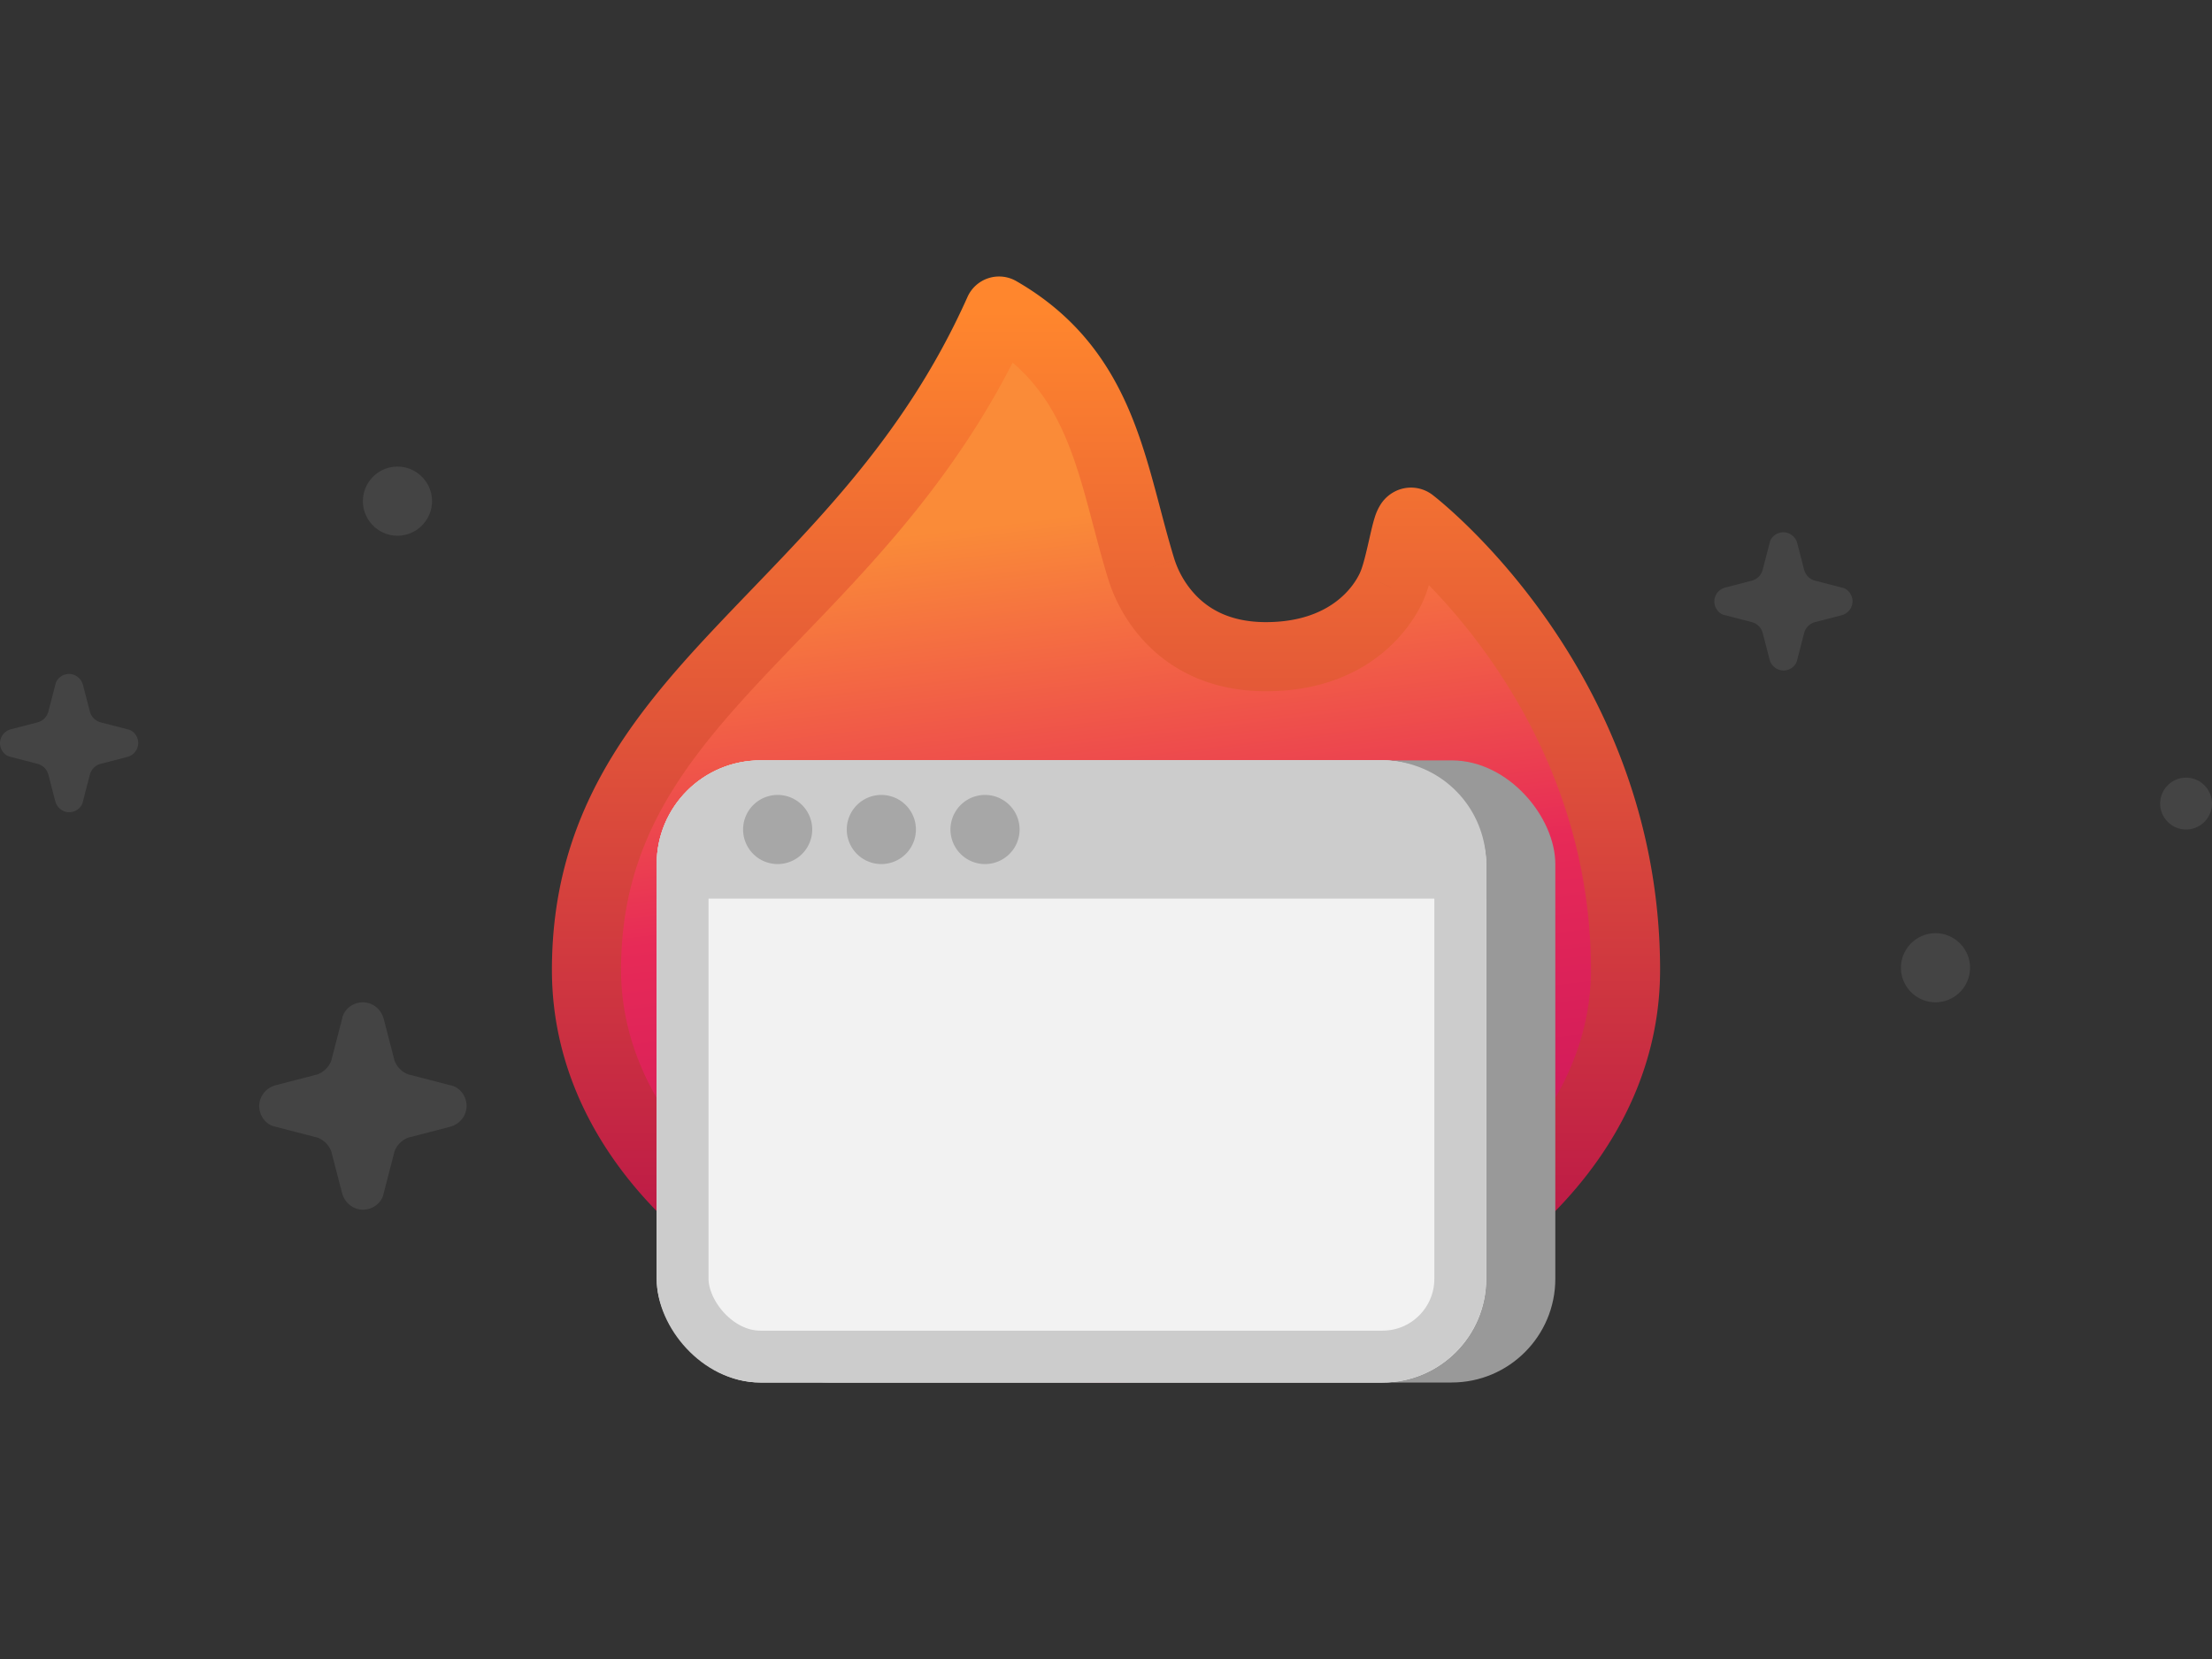 <svg fill="none" viewBox="0 0 128 96" xmlns="http://www.w3.org/2000/svg">
  <rect x="0" y="0" width="128" height="96" fill="#333333" stroke="none"/>
  <path fill="#888" d="m106.572 34-1.543-.4a.875.875 0 0 1-.629-.629l-.4-1.542a.84.84 0 0 0-.8-.629c-.4 0-.743.286-.8.629l-.4 1.542a.876.876 0 0 1-.628.629l-1.543.4a.841.841 0 0 0-.629.8c0 .4.286.743.629.8l1.543.4a.875.875 0 0 1 .628.629l.4 1.542a.84.84 0 0 0 .8.629c.4 0 .743-.286.8-.629l.4-1.542a.875.875 0 0 1 .629-.629l1.543-.4a.84.84 0 0 0 .628-.8c0-.4-.286-.743-.628-.8ZM112 54c-1.1 0-2 .9-2 2s.9 2 2 2 2-.9 2-2-.9-2-2-2Zm-85.943 8.8-2.314-.6c-.429-.086-.857-.514-.943-.943l-.6-2.314c-.171-.6-.686-.943-1.2-.943-.6 0-1.114.428-1.2.943l-.6 2.314c-.086.429-.514.857-.943.943l-2.314.6c-.6.171-.943.686-.943 1.2 0 .6.429 1.114.943 1.2l2.314.6c.429.086.857.514.943.943l.6 2.314c.171.6.686.943 1.2.943.6 0 1.114-.429 1.2-.943l.6-2.314c.086-.429.514-.857.943-.943l2.314-.6c.6-.172.943-.686.943-1.2 0-.6-.429-1.114-.943-1.2ZM7.371 42.2l-1.542-.4a.875.875 0 0 1-.629-.629l-.4-1.542a.841.841 0 0 0-.8-.63c-.4 0-.743.287-.8.63l-.4 1.542a.875.875 0 0 1-.629.629l-1.542.4A.841.841 0 0 0 0 43c0 .4.286.743.629.8l1.542.4a.876.876 0 0 1 .629.628l.4 1.543c.114.4.457.629.8.629.4 0 .743-.286.8-.629l.4-1.543a.876.876 0 0 1 .629-.628l1.542-.4A.841.841 0 0 0 8 43c0-.4-.286-.743-.629-.8ZM126.5 45c-.825 0-1.5.675-1.5 1.5s.675 1.5 1.5 1.5 1.5-.675 1.5-1.5-.675-1.5-1.5-1.5ZM23 27c-1.1 0-2 .9-2 2s.9 2 2 2 2-.9 2-2-.9-2-2-2Z" opacity=".2"/>
  <path fill="url(#Fire-Window-Light-128_svg__a)" d="M58.23 18c6.227 3.52 6.627 9.4 8.397 15 .3.949 1.915 5 7.313 5 4.798 0 6.782-2.729 7.382-4 .6-1.27.9-3.999 1.2-3.771.3.228 10.478 9.636 10.478 25.907C93 68.339 81.022 76 64.527 76c-16.494 0-30.59-7.661-30.59-19.864 0-16.271 16.195-20.34 24.293-38.136Z"/>
  <path fill="url(#Fire-Window-Light-128_svg__b)" d="m57.81 18 .998-1.734a2 2 0 0 0-2.823.918L57.81 18Zm8.254 15-1.91.593 1.91-.593Zm14.44 1 1.815.841L80.505 34Zm1.18-3.771 1.226-1.58-.006-.005-1.22 1.585Zm12.379 25.907h2-2ZM74.406 76.627l.526 1.93-.526-1.93ZM64 78v2-2Zm-10.406-1.373-.526 1.93.526-1.93ZM33.937 56.136h-2 2ZM57.81 18l-.997 1.734c2.593 1.49 3.966 3.449 4.919 5.751.49 1.182.866 2.45 1.238 3.826.362 1.338.734 2.835 1.183 4.282l1.91-.593 1.91-.593c-.42-1.353-.75-2.691-1.142-4.14-.382-1.413-.812-2.884-1.403-4.312-1.209-2.918-3.093-5.66-6.62-7.689L57.81 18Zm8.254 15-1.91.593a9.436 9.436 0 0 0 2.188 3.655C67.789 38.74 70.019 40 73.25 40v-4c-2.074 0-3.29-.766-4.036-1.536a5.445 5.445 0 0 1-1.24-2.057l-1.91.593Zm7.186 5v2c5.684 0 8.24-3.37 9.07-5.159L80.504 34l-1.814-.841c-.35.754-1.692 2.841-5.44 2.841v2Zm7.255-4 1.814.841c.406-.875.674-2.129.836-2.846.1-.437.162-.699.207-.84.035-.109.003.038-.132.238a1.868 1.868 0 0 1-.822.668 1.952 1.952 0 0 1-1.944-.248l1.22-1.584 1.22-1.585a2.052 2.052 0 0 0-2.055-.266 2.134 2.134 0 0 0-.934.776 3.04 3.04 0 0 0-.361.778c-.111.346-.215.803-.3 1.178-.206.908-.38 1.653-.564 2.049l1.815.841Zm1.179-3.771-1.227 1.58c.213.164 11.606 9.05 11.606 24.327h4c0-17.266-12.776-27.195-13.153-27.487l-1.226 1.58Zm12.379 25.907h-2c0 8.183-7.302 15.598-18.182 18.561l.525 1.93.526 1.93c11.746-3.199 21.13-11.664 21.13-22.421h-2ZM74.406 76.627l-.525-1.93A37.688 37.688 0 0 1 64 76v4c3.807 0 7.495-.507 10.932-1.443l-.526-1.93ZM64 78v-2c-3.453 0-6.788-.46-9.88-1.303l-.526 1.93-.526 1.93A41.689 41.689 0 0 0 64 80v-2Zm-10.406-1.373.525-1.93C43.24 71.734 35.938 64.32 35.938 56.136h-4c0 10.757 9.384 19.222 21.13 22.42l.526-1.929ZM33.937 56.136h2c0-7.327 3.504-11.922 8.408-17.124 4.87-5.166 11.14-10.913 15.291-20.196L57.81 18l-1.825-.816c-3.807 8.514-9.474 13.699-14.55 19.084-5.043 5.349-9.498 10.923-9.498 19.868h2Z"/>
  <rect width="48" height="36" x="42" y="44" fill="#999" rx="6"/>
  <rect width="48" height="36" x="38" y="44" fill="#F2F2F2" rx="6"/>
  <rect width="45" height="33" x="39.5" y="45.5" stroke="#CCC" stroke-width="3" rx="4.5"/>
  <path fill="#CCC" d="M38 50a6 6 0 0 1 6-6h36a6 6 0 0 1 6 6v2H38v-2Z"/>
  <path fill="#000" fill-opacity=".18" d="M45 46a2 2 0 1 1 0 4 2 2 0 0 1 0-4Zm6 0a2 2 0 1 1 0 4 2 2 0 0 1 0-4Zm6 0a2 2 0 1 1 0 4 2 2 0 0 1 0-4Z"/>
  <defs>
    <linearGradient id="Fire-Window-Light-128_svg__a" x1="63.782" x2="68.793" y1="29.6" y2="71.206" gradientUnits="userSpaceOnUse">
      <stop stop-color="#FA8B38"/>
      <stop offset=".52" stop-color="#E72A57"/>
      <stop offset="1" stop-color="#CC165B"/>
    </linearGradient>
    <linearGradient id="Fire-Window-Light-128_svg__b" x1="64" x2="64" y1="18" y2="78" gradientUnits="userSpaceOnUse">
      <stop stop-color="#FF862D"/>
      <stop offset="1" stop-color="#B40B4A"/>
    </linearGradient>
  </defs>
</svg>
